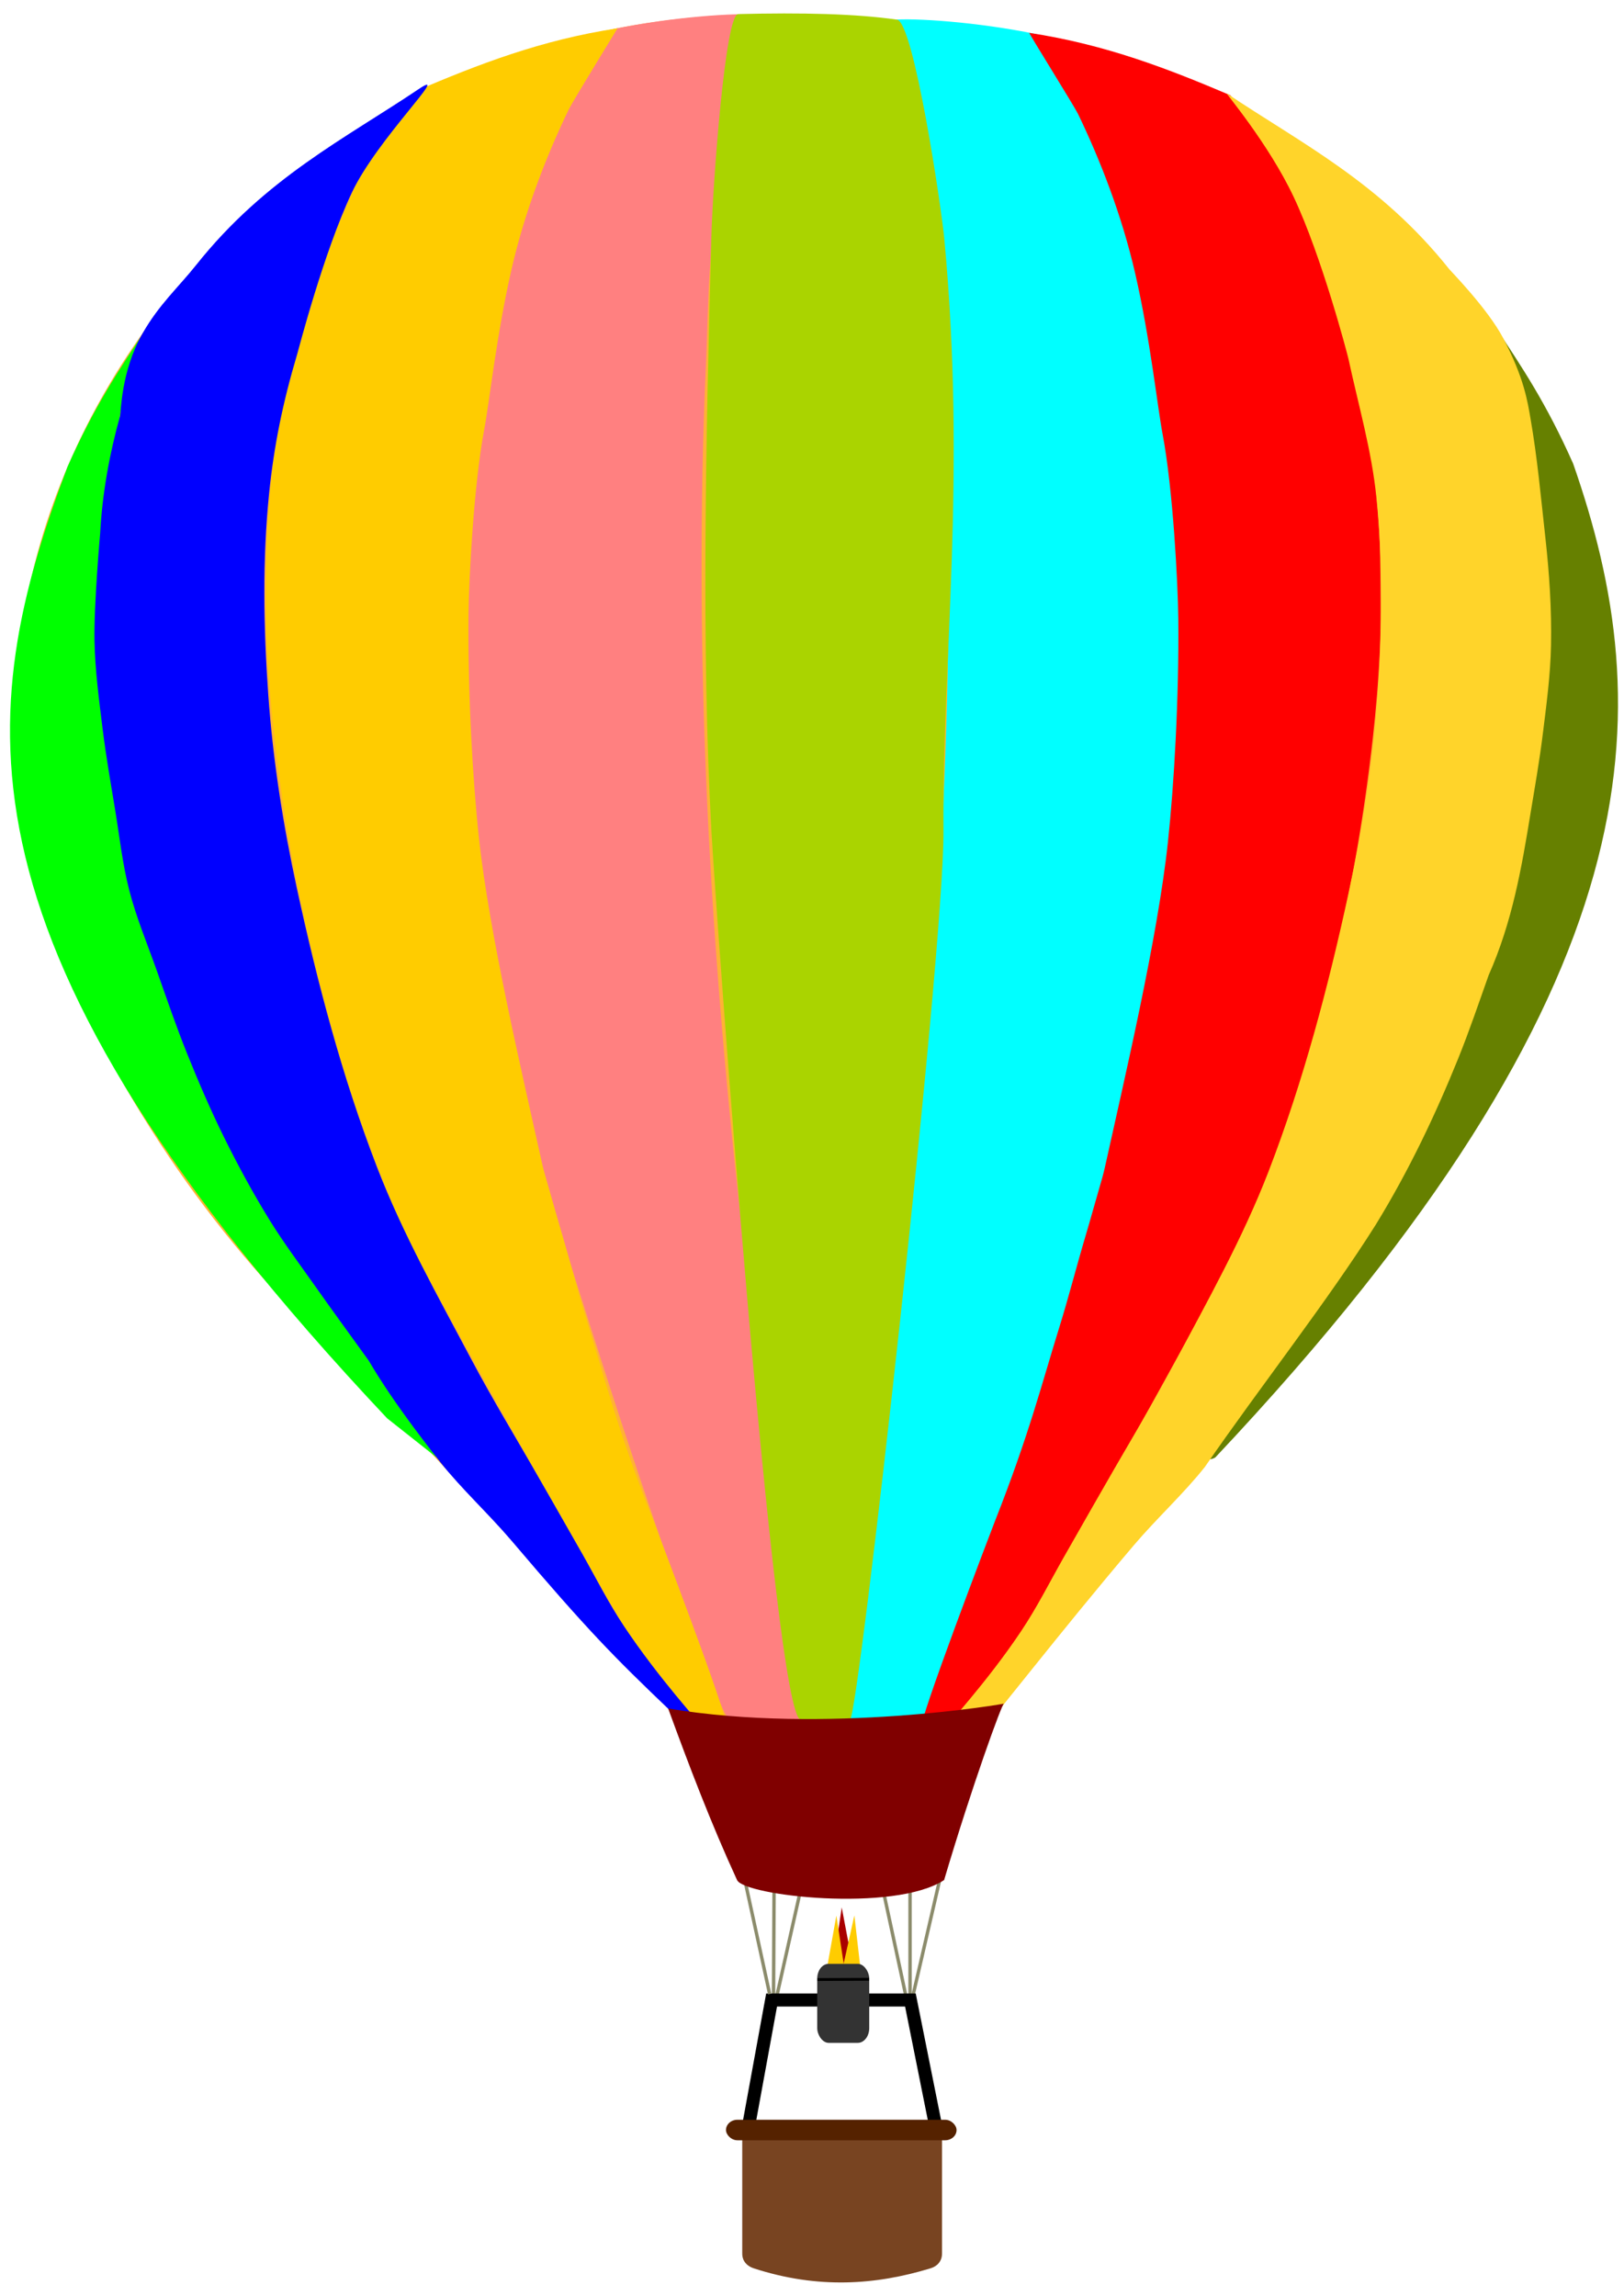 <?xml version="1.0" encoding="UTF-8" standalone="no"?>
<!-- Created with Inkscape (http://www.inkscape.org/) -->

<svg
   xmlns:dc="http://purl.org/dc/elements/1.1/"
   xmlns:cc="http://creativecommons.org/ns#"
   xmlns:rdf="http://www.w3.org/1999/02/22-rdf-syntax-ns#"
   xmlns:svg="http://www.w3.org/2000/svg"
   xmlns="http://www.w3.org/2000/svg"
   xmlns:sodipodi="http://sodipodi.sourceforge.net/DTD/sodipodi-0.dtd"
   xmlns:inkscape="http://www.inkscape.org/namespaces/inkscape"
   width="574.016"
   height="811.417"
   viewBox="0 0 574.016 811.417"
   id="svg2"
   version="1.1"
   inkscape:version="0.91 r13725"
   sodipodi:docname="balon.svg"
   inkscape:export-filename="C:\Users\Q7W5\Programovanie\Git\Race\Assets\Graphics\balon.png"
   inkscape:export-xdpi="78.395065"
   inkscape:export-ydpi="78.395065">
  <defs
     id="defs4" />
  <sodipodi:namedview
     id="base"
     pagecolor="#ffffff"
     bordercolor="#666666"
     borderopacity="1.0"
     inkscape:pageopacity="0.0"
     inkscape:pageshadow="2"
     inkscape:zoom="0.5"
     inkscape:cx="552.54696"
     inkscape:cy="424.19577"
     inkscape:document-units="px"
     inkscape:current-layer="layer1"
     showgrid="false"
     inkscape:window-width="1366"
     inkscape:window-height="706"
     inkscape:window-x="-8"
     inkscape:window-y="-8"
     inkscape:window-maximized="1"
     showguides="false"
     units="px" />
  <g
     inkscape:label="Vrstva 1"
     inkscape:groupmode="layer"
     id="layer1"
     transform="translate(0,-240.945)">
    <path
       style="fill:#ffb234;fill-opacity:1;stroke:none;stroke-width:1.475;stroke-linejoin:miter;stroke-miterlimit:4;stroke-dasharray:none;stroke-dashoffset:0;stroke-opacity:1"
       d="m 547.448,574.386 c -14.504,25.065 9.157,-22.137 -1.121,1.996 -30.858,72.454 -138.625,219.147 -246.109,219.157 -110.302,0.01 -207.428,-78.812 -263.533,-184.094 -11.915,-22.358 -9.009,-18.425 -18.358,-44.073 -56.764,-155.729 81.302,-328.252 261.89,-321.119 201.084,7.942 348.788,187.187 267.23,328.133 z"
       id="path4134"
       inkscape:connector-curvature="0"
       sodipodi:nodetypes="sssssss" />
    <path
       style="fill:#ffb234;fill-opacity:1;stroke:none;stroke-width:1.475;stroke-linejoin:miter;stroke-miterlimit:4;stroke-dasharray:none;stroke-dashoffset:0;stroke-opacity:1"
       d="m 257.633,783.907 91.476,-1.786 C 359.18,781.925 498.919,657.439 492.744,665.398 L 353.005,845.497 c -6.175,7.959 -26.023,6.401 -36.04,7.468 -13.831,1.474 -32.279,1.101 -50.761,0.714 -10.071,-0.211 -23.473,-1.871 -30.326,-9.254 L 121.674,721.392 c -6.853,-7.383 125.887,62.712 135.958,62.516 z"
       id="rect4137"
       inkscape:connector-curvature="0"
       sodipodi:nodetypes="sssssssss" />
    <g
       id="g4187"
       transform="translate(-236.881,170.413)">
      <path
         inkscape:connector-curvature="0"
         id="path4153"
         d="m 559.484,776.174 9.562,-41.375"
         style="fill:none;fill-rule:evenodd;stroke:#8c8c6c;stroke-width:1.2;stroke-linecap:butt;stroke-linejoin:miter;stroke-miterlimit:4;stroke-dasharray:none;stroke-opacity:1" />
      <path
         inkscape:connector-curvature="0"
         id="path4155"
         d="m 558.546,775.737 0,-38.438"
         style="fill:none;fill-rule:evenodd;stroke:#8c8c6c;stroke-width:1.2;stroke-linecap:butt;stroke-linejoin:miter;stroke-miterlimit:4;stroke-dasharray:none;stroke-opacity:1" />
      <path
         inkscape:connector-curvature="0"
         id="path4157"
         d="m 556.984,775.487 -7.875,-36.625"
         style="fill:none;fill-rule:evenodd;stroke:#8c8c6c;stroke-width:1.2;stroke-linecap:butt;stroke-linejoin:miter;stroke-miterlimit:4;stroke-dasharray:none;stroke-opacity:1" />
      <path
         inkscape:connector-curvature="0"
         id="path4149"
         d="m 511.546,775.549 8.25,-36.812"
         style="fill:none;fill-rule:evenodd;stroke:#8c8c6c;stroke-width:1.2;stroke-linecap:butt;stroke-linejoin:miter;stroke-miterlimit:4;stroke-dasharray:none;stroke-opacity:1" />
      <path
         inkscape:connector-curvature="0"
         id="path4147"
         d="m 510.296,775.487 0.188,-37.938"
         style="fill:none;fill-rule:evenodd;stroke:#8c8c6c;stroke-width:1.2;stroke-linecap:butt;stroke-linejoin:miter;stroke-miterlimit:4;stroke-dasharray:none;stroke-opacity:1" />
      <path
         inkscape:connector-curvature="0"
         id="path4145"
         d="m 501.671,820.799 7.938,-43.438 49.062,0 8.688,43.375"
         style="fill:none;fill-rule:evenodd;stroke:#000000;stroke-width:4.6;stroke-linecap:butt;stroke-linejoin:miter;stroke-miterlimit:4;stroke-dasharray:none;stroke-opacity:1" />
      <path
         inkscape:connector-curvature="0"
         id="path4151"
         d="m 508.921,775.237 -8.688,-39.938"
         style="fill:none;fill-rule:evenodd;stroke:#8c8c6c;stroke-width:1.2;stroke-linecap:butt;stroke-linejoin:miter;stroke-miterlimit:4;stroke-dasharray:none;stroke-opacity:1" />
      <path
         sodipodi:nodetypes="sssssssss"
         inkscape:connector-curvature="0"
         id="rect4159"
         d="m 503.274,821.674 62.533,0 c 2.239,0 4.041,2.326 4.041,5.215 l 0,40.07 c 0,2.889 -1.899,4.562 -4.041,5.215 -19.367,5.909 -39.841,7.389 -62.533,0 -2.128,-0.693 -4.041,-2.326 -4.041,-5.215 l 0,-40.07 c 0,-2.889 1.802,-5.215 4.041,-5.215 z"
         style="fill:#784421;fill-opacity:1;stroke:#000000;stroke-width:0;stroke-linejoin:miter;stroke-miterlimit:4;stroke-dasharray:none;stroke-dashoffset:0;stroke-opacity:1" />
      <rect
         ry="5.215"
         rx="4.041"
         y="819.674"
         x="493.484"
         height="7.25"
         width="81.5"
         id="rect4162"
         style="fill:#552200;fill-opacity:1;stroke:#000000;stroke-width:0;stroke-linejoin:miter;stroke-miterlimit:4;stroke-dasharray:none;stroke-dashoffset:0;stroke-opacity:1" />
    </g>
    <path
       style="fill:#ff8080;fill-opacity:1;stroke:#000000;stroke-width:0;stroke-linejoin:miter;stroke-miterlimit:4;stroke-dasharray:none;stroke-dashoffset:0;stroke-opacity:1"
       d="m 217.074,251.175 c 20.667,-4.266 43.181,-5.775 50.965,-5.012 0,0 -2.341,6.82 -4.676,13.86 -2.96,8.92 -4.691,18 -5.895,24.388 -7.522,39.879 -7.017,64.49 -7.903,84.229 -4.704,104.765 1.367,209.493 13.556,314.239 0.081,0.696 0.785,9.993 2.822,25.003 6.369,46.913 18.81,141.996 17.132,142.243 -6.205,0.913 -16.325,-0.657 -25.485,-2.109 -0.904,-0.143 -1.637,-2.01 -4.798,-9.291 -3.867,-8.904 -9.465,-25.898 -15.812,-43.894 -18.091,-51.296 -41.293,-125.824 -44.263,-136.598 -12.019,-43.594 -23.359,-87.425 -25.631,-133.276 -1.827,-36.882 -4.122,-74.202 -0.434,-112.859 3.083,-32.309 8.586,-61.07 14.102,-80.605 0.58,-2.056 23.492,-77.67 36.321,-80.318 z"
       id="rect4201"
       inkscape:connector-curvature="0"
       sodipodi:nodetypes="ssssssssssssssss" />
    <path
       style="fill:#00ffff;fill-opacity:1;stroke:#000000;stroke-width:0;stroke-linejoin:miter;stroke-miterlimit:4;stroke-dasharray:none;stroke-dashoffset:0;stroke-opacity:1"
       d="m 366.236,252.99 c -20.667,-4.266 -43.181,-5.775 -50.965,-5.012 -0.595,0.058 2.341,6.82 4.676,13.86 2.96,8.92 4.691,18 5.895,24.388 7.522,39.879 7.017,64.49 7.903,84.229 4.704,104.765 -1.367,209.493 -13.556,314.239 -0.081,0.696 -0.785,9.993 -2.822,25.003 -6.369,46.913 -18.81,141.996 -17.132,142.243 6.205,0.913 16.325,-0.657 25.485,-2.109 0.904,-0.143 1.637,-2.01 4.798,-9.291 3.867,-8.904 9.465,-25.898 15.812,-43.894 18.091,-51.296 41.293,-125.824 44.263,-136.598 12.019,-43.594 23.359,-87.425 25.631,-133.276 1.827,-36.882 4.122,-74.202 0.434,-112.859 -3.083,-32.309 -8.586,-61.07 -14.102,-80.605 -0.58,-2.056 -23.492,-77.67 -36.321,-80.318 z"
       id="rect4201-6"
       inkscape:connector-curvature="0"
       sodipodi:nodetypes="ssssssssssssssss" />
    <path
       style="fill:#ffcc00;fill-opacity:1;stroke:#000000;stroke-width:0;stroke-linejoin:miter;stroke-miterlimit:4;stroke-dasharray:none;stroke-dashoffset:0;stroke-opacity:1"
       d="m 147.252,272.985 c 21.702,-9.242 43.976,-17.933 71.018,-22.031 0,0 -15.95,26 -17.213,28.615 -7.667,15.882 -15.451,35.585 -20.251,56.534 -5.315,23.197 -7.823,46.975 -9.673,56.74 -3.661,19.326 -5.407,52.715 -5.533,65.115 -0.284,28.032 1.506,58.933 3.674,79.047 3.703,34.357 15.409,83.77 22.274,114.88 0.517,2.341 1.194,4.654 1.863,6.944 1.689,5.781 3.222,11.416 4.881,16.987 3.302,11.091 6.026,21.868 9.332,32.499 6.219,19.997 10.678,37.962 22.74,68.503 1.067,2.703 28.054,73.311 25.873,72.804 l -11.825,-2.753 c -0.117,-0.027 -0.692,-0.798 -1.051,-1.419 -0.184,-0.318 -1.736,-1.953 -2.081,-2.364 -0.851,-1.014 -2.004,-2.112 -4.955,-5.439 -1.848,-2.084 -6.007,-5.721 -7.784,-8.621 -27.219,-44.417 -85.145,-150.872 -85.965,-152.933 -3.593,-9.037 -7.361,-18.007 -10.777,-27.112 -2.724,-7.26 -5.359,-14.558 -7.75,-21.934 -2.909,-8.977 -5.524,-18.049 -8.018,-27.15 -2.393,-8.731 -4.646,-17.504 -6.661,-26.329 -2.575,-11.277 -4.968,-22.603 -6.936,-34.001 -2.254,-13.054 -4.114,-26.183 -5.575,-39.349 -1.148,-10.343 -2.033,-20.724 -2.505,-31.12 -0.332,-7.311 -0.282,-14.636 -0.229,-21.954 0.053,-7.134 0.121,-14.273 0.538,-21.395 0.407,-6.95 1.064,-13.889 1.917,-20.798 0.841,-6.807 1.907,-13.589 3.155,-20.334 0.969,-5.236 2.241,-10.41 3.361,-15.616 0.239,-1.112 3.5,-15.756 9.83,-32.988 3.014,-8.204 7.319,-16.654 10.84,-25.162 7.981,-19.288 23.279,-37.779 23.486,-37.867 z"
       id="rect4219"
       inkscape:connector-curvature="0"
       sodipodi:nodetypes="ssssssssssssssssssssssssssssssssss" />
    <path
       style="fill:#ff0000;fill-opacity:1;stroke:#000000;stroke-width:0;stroke-linejoin:miter;stroke-miterlimit:4;stroke-dasharray:none;stroke-dashoffset:0;stroke-opacity:1"
       d="m 434.827,274.594 c -21.702,-9.242 -43.976,-17.933 -71.018,-22.031 -0.305,-0.046 15.95,26 17.213,28.615 7.667,15.882 15.451,35.585 20.251,56.534 5.315,23.197 7.823,46.975 9.673,56.74 3.661,19.326 5.407,52.715 5.533,65.115 0.284,28.032 -1.506,58.933 -3.674,79.047 -3.703,34.357 -15.409,83.77 -22.274,114.88 -0.517,2.341 -1.194,4.654 -1.863,6.944 -1.689,5.781 -3.222,11.416 -4.881,16.987 -3.302,11.091 -6.026,21.868 -9.332,32.499 -6.219,19.997 -10.678,37.962 -22.74,68.503 -1.067,2.703 -28.054,73.311 -25.873,72.804 l 11.825,-2.753 c 0.117,-0.027 0.692,-0.798 1.051,-1.419 0.184,-0.318 1.736,-1.953 2.081,-2.364 0.851,-1.014 2.004,-2.112 4.955,-5.439 1.848,-2.084 6.007,-5.721 7.784,-8.621 27.219,-44.417 85.145,-150.872 85.965,-152.933 3.593,-9.037 7.361,-18.007 10.777,-27.112 2.724,-7.26 5.359,-14.558 7.75,-21.934 2.909,-8.977 5.524,-18.049 8.018,-27.15 2.393,-8.731 4.646,-17.504 6.661,-26.329 2.575,-11.277 4.968,-22.603 6.936,-34.001 2.254,-13.054 4.114,-26.183 5.575,-39.349 1.148,-10.343 2.033,-20.724 2.505,-31.12 0.332,-7.311 0.282,-14.636 0.229,-21.954 -0.052,-7.134 -0.121,-14.273 -0.538,-21.395 -0.407,-6.95 -1.064,-13.889 -1.917,-20.798 -0.841,-6.807 -1.907,-13.589 -3.155,-20.334 -0.969,-5.236 -2.241,-10.41 -3.361,-15.616 -0.239,-1.112 -3.5,-15.756 -9.83,-32.988 -3.014,-8.204 -7.319,-16.654 -10.84,-25.162 -7.981,-19.288 -23.279,-37.779 -23.486,-37.867 z"
       id="rect4219-4"
       inkscape:connector-curvature="0"
       sodipodi:nodetypes="ssssssssssssssssssssssssssssssssss" />
    <path
       style="fill:#668000;fill-opacity:1;stroke:#000000;stroke-width:0;stroke-linejoin:miter;stroke-miterlimit:4;stroke-dasharray:none;stroke-dashoffset:0;stroke-opacity:1"
       d="m 556.056,404.832 c -9.53,-21.476 -18.181,-34.195 -27.259,-47.99 55.86,112.987 -127.385,414.957 -99.241,399.189 157.982,-167.683 156.634,-264.862 126.5,-351.198 z"
       id="rect4266-5"
       inkscape:connector-curvature="0"
       sodipodi:nodetypes="cccc" />
    <path
       style="fill:#ffd42a;fill-opacity:1;stroke:#000000;stroke-width:0;stroke-linejoin:miter;stroke-miterlimit:4;stroke-dasharray:none;stroke-dashoffset:0;stroke-opacity:1"
       d="m 512.241,336.067 c -24.43,-30.691 -52.605,-44.63 -78.613,-62.109 -0.882,-0.593 14.598,17.476 23.617,36.555 9.98,21.111 19.044,55.742 19.365,57.225 3.565,16.512 8.188,32.34 9.878,48.874 2.424,23.721 2,47.748 0.304,71.532 -1.631,22.871 -5.199,45.64 -10.05,68.051 -7.241,33.458 -16.032,66.767 -28.347,98.708 -9.106,23.617 -21.612,45.798 -33.463,68.164 -7.525,14.202 -15.922,27.926 -23.882,41.889 -0.489,0.858 -7.28,12.638 -15.246,26.68 -4.715,8.311 -9.193,17.252 -14.784,25.631 -12.589,18.863 -26.821,33.635 -25.805,33.546 l 14.054,-1.218 c 1.077,-0.093 24.545,-30.819 51.445,-62.484 8.07,-9.5 17.827,-18.459 25.16,-27.738 19.703,-28.559 43.66,-59 60.389,-85.588 11.853,-19.3 21.305,-39.342 29.186,-58.843 3.89,-9.649 7.24,-19.508 10.712,-29.315 8.415,-18.905 11.741,-38.407 14.814,-57.241 1.534,-9.284 3.169,-18.558 4.326,-27.897 1.295,-10.463 2.712,-20.952 2.923,-31.492 0.254,-12.719 -0.608,-25.467 -2.008,-38.11 -1.536,-13.875 -2.847,-28.288 -5.247,-42.04 -1.029,-5.895 -2.229,-14.33 -9.692,-28.469 -5.458,-10.341 -18.447,-23.57 -19.036,-24.31 z"
       id="rect4239-6"
       inkscape:connector-curvature="0"
       sodipodi:nodetypes="ssssssssssssssscccccssssss" />
    <path
       style="fill:#aad400;fill-opacity:1;stroke:#000000;stroke-width:0;stroke-linejoin:miter;stroke-miterlimit:4;stroke-dasharray:none;stroke-dashoffset:0;stroke-opacity:1"
       d="m 260.885,245.928 c 22.428,-0.583 41.719,-0.12 56.155,1.961 5.966,0.86 15.7,66.411 16.729,77.415 7.853,83.957 -0.7,147.994 -0.293,209.191 0.286,42.964 -30.163,314.221 -33.032,314.221 l -17.375,0 c -9.474,0 -30.247,-289.109 -31.618,-314.221 -3.565,-65.31 -1.995,-137.465 0,-210.188 0.508,-18.536 4.89,-78.261 9.433,-78.379 z"
       id="rect4198"
       inkscape:connector-curvature="0"
       sodipodi:nodetypes="sssssssss" />
    <path
       style="fill:#00ff00;fill-opacity:1;stroke:#000000;stroke-width:0;stroke-linejoin:miter;stroke-miterlimit:4;stroke-dasharray:none;stroke-dashoffset:0;stroke-opacity:1"
       d="m 23.833,405.991 c 9.53,-21.476 18.181,-34.195 27.259,-47.99 C -4.816,477.756 175.851,807.494 185.306,780.5 l -48.472,-38.31 C -21.149,574.506 -8.623,492.327 23.833,405.991 Z"
       id="rect4266"
       inkscape:connector-curvature="0"
       sodipodi:nodetypes="ccccc" />
    <path
       style="fill:#0000ff;fill-opacity:1;stroke:#000000;stroke-width:0;stroke-linejoin:miter;stroke-miterlimit:4;stroke-dasharray:none;stroke-dashoffset:0;stroke-opacity:1"
       d="m 69.384,334.535 c 24.43,-30.691 52.605,-44.63 78.613,-62.109 12.04,-8.092 -14.598,17.476 -23.617,36.555 -9.98,21.111 -18.932,55.771 -19.365,57.225 -5.051,16.969 -8.188,32.34 -9.878,48.874 -2.424,23.721 -2,47.748 -0.304,71.532 1.631,22.871 5.199,45.64 10.05,68.051 7.241,33.458 16.032,66.767 28.347,98.708 9.106,23.617 21.612,45.798 33.463,68.164 7.525,14.202 15.922,27.926 23.882,41.889 0.489,0.858 7.28,12.638 15.246,26.68 4.715,8.311 9.193,17.252 14.784,25.631 12.589,18.863 26.747,33.935 25.805,33.546 -3.27,-1.349 -7.253,-1.603 -9.811,-4.047 -19.538,-18.665 -28.788,-27.991 -55.688,-59.656 -8.07,-9.5 -17.827,-18.459 -25.16,-27.738 -18.856,-23.861 -24.809,-35.182 -25.427,-36.041 -6.272,-8.717 -12.629,-17.372 -18.815,-26.15 -5.458,-7.746 -11.164,-15.337 -16.147,-23.397 -5.861,-9.48 -11.183,-19.302 -16.129,-29.291 -4.778,-9.651 -9.031,-19.564 -13.058,-29.552 -3.89,-9.649 -7.24,-19.508 -10.712,-29.315 -3.354,-9.473 -7.272,-18.787 -9.777,-28.519 -2.423,-9.413 -3.453,-19.132 -5.037,-28.722 -1.534,-9.284 -3.169,-18.558 -4.326,-27.897 -1.295,-10.463 -2.712,-20.952 -2.923,-31.492 -0.254,-12.719 2.008,-38.11 2.008,-38.11 0.753,-14.299 3.394,-28.374 6.997,-41.29 0.439,-1.573 0.29,-15.72 7.942,-29.219 5.817,-10.262 12.626,-16.257 19.036,-24.31 z"
       id="rect4239"
       inkscape:connector-curvature="0"
       sodipodi:nodetypes="ssssssssssssssssssssssssssssss" />
    <path
       style="fill:#800000;fill-opacity:1;stroke:none;stroke-width:1.475;stroke-linejoin:miter;stroke-miterlimit:4;stroke-dasharray:none;stroke-dashoffset:0;stroke-opacity:1"
       d="m 333.705,905.376 c -17.775,11.582 -70.696,5.55 -73.186,0 -9.19,-19.982 -16.926,-40.275 -24.352,-60.633 55.629,9.348 120.269,-1.827 118.673,-1.742 -0.671,0.036 -11.122,28.6 -21.136,62.375 z"
       id="rect4140"
       inkscape:connector-curvature="0"
       sodipodi:nodetypes="cccsc" />
    <g
       id="g4180"
       transform="translate(-839.689,121.622)">
      <path
         transform="matrix(1.019,0,0,3.501,17.037,-2034.886)"
         inkscape:transform-center-y="-3.2823042"
         inkscape:transform-center-x="-0.11204744"
         d="m 1103.188,813.862 -7.155,0.381 3.248,-6.387 z"
         inkscape:randomized="0"
         inkscape:rounded="0"
         inkscape:flatsided="true"
         sodipodi:arg2="1.5176018"
         sodipodi:arg1="0.47040426"
         sodipodi:r2="2.0684102"
         sodipodi:r1="4.1368203"
         sodipodi:cy="811.98718"
         sodipodi:cx="1099.5"
         sodipodi:sides="3"
         id="path4172"
         style="fill:#aa0000;fill-opacity:1;stroke:#000000;stroke-width:0;stroke-linejoin:miter;stroke-miterlimit:4;stroke-dasharray:none;stroke-dashoffset:0;stroke-opacity:1"
         sodipodi:type="star" />
      <path
         transform="matrix(0.391,0,0,1.374,713.962,-290.098)"
         inkscape:transform-center-y="-2.9123966"
         inkscape:transform-center-x="0.30932594"
         d="m 1101.23,808.852 -19.438,-2.743 12.094,-15.462 z"
         inkscape:randomized="0"
         inkscape:rounded="0"
         inkscape:flatsided="true"
         sodipodi:arg2="1.7109767"
         sodipodi:arg1="0.66377914"
         sodipodi:r2="5.6668582"
         sodipodi:r1="11.333716"
         sodipodi:cy="801.86963"
         sodipodi:cx="1092.3032"
         sodipodi:sides="3"
         id="path4174"
         style="fill:#ffcc00;fill-opacity:1;stroke:#000000;stroke-width:0;stroke-linejoin:miter;stroke-miterlimit:4;stroke-dasharray:none;stroke-dashoffset:0;stroke-opacity:1"
         sodipodi:type="star" />
      <path
         transform="matrix(0.843,0,0,2.941,205.757,-1534.687)"
         inkscape:transform-center-y="-4.0284987"
         inkscape:transform-center-x="0.086046417"
         d="m 1107.418,801.516 -10.104,-0.354 5.358,-8.573 z"
         inkscape:randomized="0"
         inkscape:rounded="0"
         inkscape:flatsided="true"
         sodipodi:arg2="1.6057969"
         sodipodi:arg1="0.55859932"
         sodipodi:r2="2.918489"
         sodipodi:r1="5.836978"
         sodipodi:cy="798.42249"
         sodipodi:cx="1102.4679"
         sodipodi:sides="3"
         id="path4176"
         style="fill:#ffcc00;fill-opacity:1;stroke:#000000;stroke-width:0;stroke-linejoin:miter;stroke-miterlimit:4;stroke-dasharray:none;stroke-dashoffset:0;stroke-opacity:1"
         sodipodi:type="star" />
      <rect
         ry="5.215"
         rx="4.041"
         y="813.36"
         x="1128.542"
         height="27.931"
         width="18.385"
         id="rect4143"
         style="fill:#333333;fill-opacity:1;stroke:none;stroke-width:1.475;stroke-linejoin:miter;stroke-miterlimit:4;stroke-dasharray:none;stroke-dashoffset:0;stroke-opacity:1" />
      <path
         inkscape:connector-curvature="0"
         id="path4178"
         d="m 1128.56,818.909 18.346,-0.078"
         style="fill:none;fill-rule:evenodd;stroke:#000000;stroke-width:1px;stroke-linecap:butt;stroke-linejoin:miter;stroke-opacity:1" />
    </g>
  </g>
</svg>
